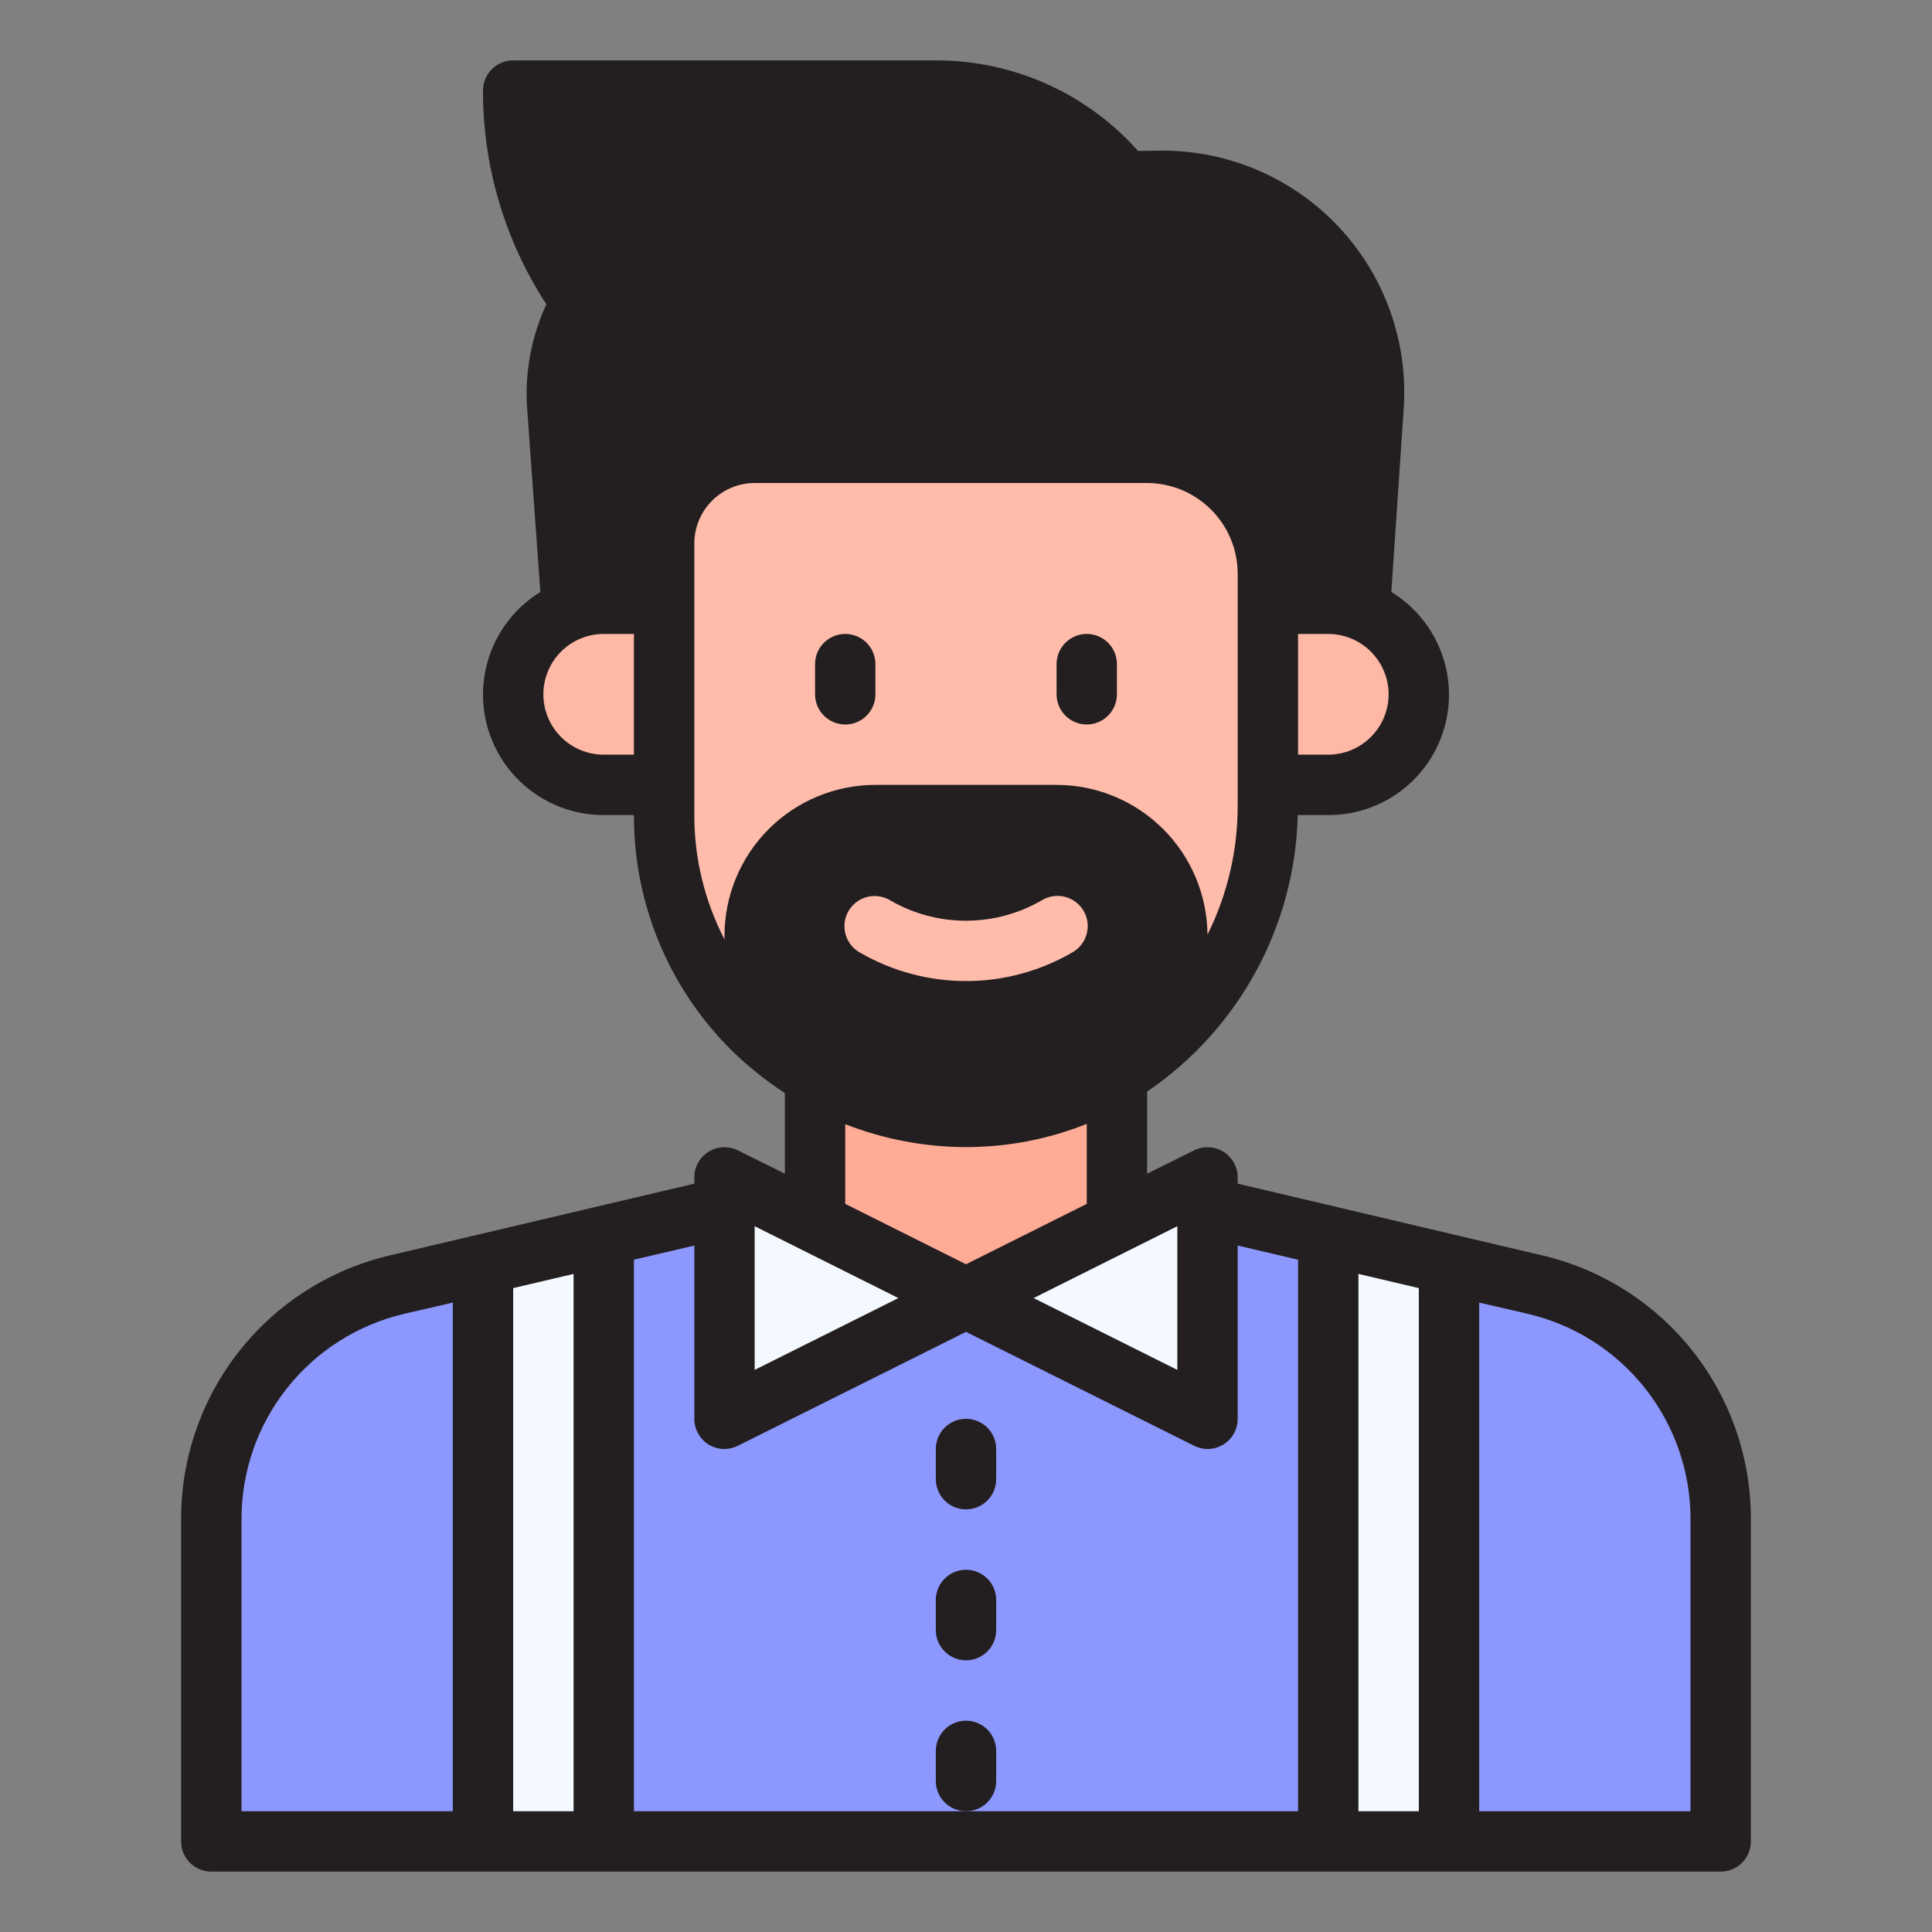 <svg width="100" height="100" viewBox="0 0 100 100" fill="none" xmlns="http://www.w3.org/2000/svg">
<rect x="0" y="0" width="100" height="100" fill="#808080" stroke="none"/>
<path d="M65.625 29.688V41.703C65.623 45.992 63.94 50.109 60.937 53.172C58.347 55.864 54.851 57.501 51.125 57.766C48.914 57.931 46.693 57.62 44.613 56.855C42.532 56.089 40.639 54.887 39.062 53.328C39.031 53.297 38.984 53.266 38.953 53.234C37.5 51.785 36.347 50.063 35.562 48.168C34.776 46.272 34.373 44.24 34.375 42.188V28.125C34.375 26.882 34.869 25.689 35.748 24.81C36.627 23.931 37.819 23.438 39.062 23.438H59.375C61.032 23.438 62.622 24.096 63.794 25.268C64.966 26.44 65.625 28.03 65.625 29.688Z" fill="#FFBCAB"/>
<path d="M42.188 53.125H57.812V70.312H42.188V53.125Z" fill="#FFAC96"/>
<path d="M54.688 42.188H45.312C43.655 42.188 42.065 42.846 40.893 44.018C39.721 45.19 39.062 46.78 39.062 48.438V53.333C40.64 54.89 42.533 56.091 44.614 56.856C46.694 57.62 48.914 57.931 51.125 57.766C54.85 57.5 58.344 55.867 60.938 53.18V48.438C60.938 46.78 60.279 45.19 59.107 44.018C57.935 42.846 56.345 42.188 54.688 42.188Z" fill="#231F20"/>
<path d="M65.625 29.688V31.25H68.75C69.311 31.254 69.867 31.36 70.391 31.562L71.094 21.033C71.196 19.535 70.989 18.033 70.486 16.619C69.982 15.206 69.192 13.911 68.166 12.816C67.14 11.72 65.899 10.848 64.521 10.254C63.143 9.66 61.657 9.356 60.156 9.361L58.188 9.375C57.021 7.91 55.538 6.727 53.849 5.915C52.161 5.103 50.311 4.684 48.438 4.688H26.562C26.561 7.15 27.045 9.589 27.987 11.864C28.929 14.14 30.31 16.208 32.051 17.949C33.792 19.69 35.86 21.071 38.136 22.013C40.411 22.955 42.85 23.439 45.312 23.438H59.375C61.033 23.438 62.622 24.096 63.794 25.268C64.966 26.44 65.625 28.03 65.625 29.688Z" fill="#231F20"/>
<path d="M45.312 23.438C42.335 23.441 39.399 22.734 36.75 21.375C34.1 20.016 31.813 18.045 30.078 15.625C29.136 17.246 28.706 19.114 28.844 20.984L29.594 31.562C30.121 31.356 30.683 31.25 31.25 31.25H34.375V28.125C34.375 26.882 34.869 25.689 35.748 24.81C36.627 23.931 37.819 23.438 39.062 23.438H45.312Z" fill="#231F20"/>
<path d="M62.5 62.5V73.438L50 67.188L37.5 73.438V62.5L31.25 63.97V95.312H68.75V63.97L62.5 62.5Z" fill="#8D98FE"/>
<path d="M65.625 63.236V95.312H68.75V63.97L65.625 63.236Z" fill="#8D98FE"/>
<path d="M34.375 63.236V95.312H31.25V63.97L34.375 63.236Z" fill="#8D98FE"/>
<path d="M20.575 66.483C17.832 67.128 15.388 68.681 13.639 70.889C11.89 73.098 10.938 75.833 10.938 78.65V95.312H25V65.441L20.575 66.483Z" fill="#8D98FE"/>
<path d="M68.75 63.97V95.312H75V65.441L68.75 63.97Z" fill="#F3F9FF"/>
<path d="M25 65.441V95.312H31.25V63.97L25 65.441Z" fill="#F3F9FF"/>
<path d="M79.425 66.483L75 65.441V95.312H89.062V78.65C89.062 75.833 88.11 73.098 86.361 70.889C84.612 68.681 82.168 67.128 79.425 66.483Z" fill="#8D98FE"/>
<path d="M62.5 62.5V60.938L50 67.188L62.5 73.438V62.5Z" fill="#F3F9FF"/>
<path d="M50 67.188L37.5 60.938V62.5V73.438L50 67.188Z" fill="#F3F9FF"/>
<path d="M65.625 31.25V40.625H68.75C69.847 40.625 70.908 40.24 71.75 39.537C72.592 38.834 73.16 37.858 73.355 36.779C73.551 35.7 73.361 34.587 72.819 33.633C72.277 32.68 71.418 31.947 70.391 31.562C69.867 31.36 69.311 31.254 68.75 31.25H65.625Z" fill="#FFB8A5"/>
<path d="M31.25 31.25C30.007 31.25 28.814 31.744 27.935 32.623C27.056 33.502 26.562 34.694 26.562 35.938C26.562 37.181 27.056 38.373 27.935 39.252C28.814 40.131 30.007 40.625 31.25 40.625H34.375V31.25H31.25Z" fill="#FFB8A5"/>
<path d="M79.781 64.969L64.062 61.266V60.938C64.062 60.671 63.993 60.409 63.862 60.177C63.732 59.945 63.544 59.75 63.317 59.611C63.09 59.471 62.831 59.392 62.565 59.381C62.299 59.37 62.035 59.427 61.797 59.547L59.375 60.75V56.5C61.718 54.905 63.648 52.775 65.004 50.286C66.36 47.797 67.103 45.021 67.172 42.188H68.75C70.11 42.192 71.434 41.751 72.52 40.932C73.606 40.114 74.394 38.962 74.764 37.653C75.134 36.344 75.066 34.951 74.57 33.684C74.073 32.418 73.176 31.349 72.016 30.641L72.656 21.141C72.77 19.431 72.532 17.717 71.956 16.103C71.38 14.49 70.479 13.012 69.308 11.761C68.138 10.51 66.723 9.513 65.151 8.831C63.58 8.149 61.885 7.797 60.172 7.797H60.141L58.906 7.812C57.593 6.335 55.98 5.152 54.175 4.344C52.371 3.536 50.415 3.121 48.438 3.125H26.562C26.148 3.125 25.751 3.29 25.458 3.583C25.165 3.876 25 4.273 25 4.688C24.993 8.616 26.133 12.461 28.281 15.75C27.506 17.419 27.162 19.257 27.281 21.094L27.969 30.641C26.811 31.353 25.918 32.423 25.425 33.69C24.933 34.956 24.867 36.349 25.238 37.656C25.61 38.963 26.398 40.113 27.483 40.931C28.568 41.749 29.891 42.19 31.25 42.188H32.812C32.805 44.446 33.246 46.683 34.11 48.77C34.973 50.857 36.242 52.751 37.844 54.344C38.694 55.179 39.626 55.927 40.625 56.578V60.75L38.203 59.547C37.965 59.427 37.701 59.37 37.435 59.381C37.169 59.392 36.91 59.471 36.683 59.611C36.456 59.75 36.268 59.945 36.138 60.177C36.007 60.409 35.938 60.671 35.938 60.938V61.266L20.219 64.969C17.127 65.683 14.37 67.427 12.4 69.914C10.43 72.401 9.363 75.483 9.375 78.656V95.312C9.375 95.727 9.54 96.124 9.833 96.417C10.126 96.71 10.523 96.875 10.938 96.875H89.062C89.477 96.875 89.874 96.71 90.167 96.417C90.46 96.124 90.625 95.727 90.625 95.312V78.656C90.637 75.483 89.57 72.401 87.6 69.914C85.629 67.427 82.873 65.683 79.781 64.969ZM60.938 63.469V70.906L53.5 67.188L60.938 63.469ZM50 65.438L43.75 62.312V58.188C45.737 58.965 47.851 59.368 49.984 59.375C50.406 59.375 50.812 59.359 51.234 59.328C52.956 59.203 54.648 58.813 56.25 58.172V62.312L50 65.438ZM59.375 52.547C57.092 54.691 54.14 55.983 51.016 56.203C49.133 56.337 47.243 56.09 45.458 55.478C43.673 54.866 42.029 53.901 40.625 52.641V48.438C40.629 47.195 41.124 46.005 42.002 45.127C42.88 44.249 44.07 43.754 45.312 43.75H54.688C55.929 43.754 57.12 44.249 57.998 45.127C58.876 46.005 59.371 47.195 59.375 48.438V52.547ZM71.875 35.938C71.873 36.766 71.543 37.559 70.957 38.145C70.371 38.73 69.578 39.06 68.75 39.062H67.188V32.812H68.75C69.578 32.815 70.371 33.145 70.957 33.73C71.543 34.316 71.873 35.109 71.875 35.938ZM28.188 6.25H48.438C50.076 6.246 51.694 6.612 53.171 7.321C54.648 8.03 55.947 9.063 56.969 10.344C57.112 10.535 57.298 10.688 57.513 10.792C57.728 10.895 57.965 10.945 58.203 10.938L60.156 10.922H60.188C61.471 10.921 62.741 11.185 63.918 11.695C65.096 12.206 66.156 12.954 67.032 13.892C67.908 14.83 68.582 15.938 69.012 17.147C69.442 18.357 69.619 19.641 69.531 20.922L68.953 29.703C68.875 29.703 68.812 29.688 68.75 29.688H67.188C67.188 27.616 66.364 25.628 64.899 24.163C63.434 22.698 61.447 21.875 59.375 21.875H45.312C42.584 21.871 39.896 21.22 37.468 19.976C35.04 18.732 32.941 16.93 31.344 14.719C29.556 12.228 28.466 9.304 28.188 6.25ZM32.812 39.062H31.25C30.421 39.062 29.626 38.733 29.04 38.147C28.454 37.561 28.125 36.766 28.125 35.938C28.125 35.109 28.454 34.314 29.04 33.728C29.626 33.142 30.421 32.812 31.25 32.812H32.812V39.062ZM32.812 28.125V29.688H31.25C31.172 29.688 31.109 29.703 31.031 29.703L30.406 20.875C30.348 20.127 30.4 19.374 30.562 18.641C32.128 20.295 33.961 21.674 35.984 22.719C35.024 23.258 34.224 24.042 33.666 24.992C33.109 25.942 32.814 27.023 32.812 28.125ZM37.5 48.438V48.625C36.471 46.635 35.935 44.428 35.938 42.188V28.125C35.94 27.297 36.27 26.503 36.855 25.918C37.441 25.332 38.234 25.003 39.062 25H59.375C60.617 25.004 61.807 25.499 62.685 26.377C63.564 27.255 64.059 28.445 64.062 29.688V41.703C64.066 44.018 63.531 46.302 62.5 48.375C62.481 46.315 61.65 44.345 60.187 42.894C58.724 41.443 56.748 40.627 54.688 40.625H45.312C43.24 40.625 41.253 41.448 39.788 42.913C38.323 44.378 37.5 46.365 37.5 48.438ZM39.062 63.469L46.5 67.188L39.062 70.906V63.469ZM23.438 93.75H12.5V78.656C12.492 76.187 13.322 73.788 14.855 71.853C16.388 69.917 18.532 68.558 20.938 68L23.438 67.422V93.75ZM29.688 93.75H26.562V66.672L29.688 65.938V93.75ZM67.188 93.75H32.812V65.203L35.938 64.469V73.438C35.937 73.703 36.004 73.964 36.133 74.197C36.261 74.429 36.447 74.625 36.672 74.766C36.921 74.919 37.208 75 37.5 75C37.744 74.997 37.985 74.938 38.203 74.828L50 68.938L61.797 74.828C62.015 74.938 62.256 74.997 62.5 75C62.792 75 63.079 74.919 63.328 74.766C63.553 74.625 63.739 74.429 63.867 74.197C63.996 73.964 64.063 73.703 64.062 73.438V64.469L67.188 65.203V93.75ZM73.438 93.75H70.312V65.938L73.438 66.672V93.75ZM87.5 93.75H76.562V67.422L79.062 68C81.468 68.558 83.612 69.917 85.145 71.853C86.678 73.788 87.508 76.187 87.5 78.656V93.75Z" fill="#231F20"/>
<path d="M56.25 37.5C56.664 37.5 57.062 37.335 57.355 37.042C57.648 36.749 57.812 36.352 57.812 35.938V34.375C57.812 33.961 57.648 33.563 57.355 33.27C57.062 32.977 56.664 32.812 56.25 32.812C55.836 32.812 55.438 32.977 55.145 33.27C54.852 33.563 54.688 33.961 54.688 34.375V35.938C54.688 36.352 54.852 36.749 55.145 37.042C55.438 37.335 55.836 37.5 56.25 37.5Z" fill="#231F20"/>
<path d="M55.528 49.283C55.705 49.179 55.86 49.041 55.984 48.878C56.108 48.714 56.198 48.527 56.25 48.329C56.302 48.13 56.314 47.923 56.286 47.72C56.258 47.517 56.19 47.321 56.086 47.144C55.982 46.967 55.844 46.812 55.681 46.688C55.517 46.564 55.331 46.474 55.132 46.422C54.933 46.37 54.726 46.358 54.523 46.386C54.32 46.414 54.124 46.482 53.947 46.586C52.756 47.282 51.402 47.652 50.023 47.656C48.643 47.66 47.287 47.3 46.092 46.611C45.914 46.501 45.716 46.428 45.509 46.396C45.303 46.364 45.092 46.373 44.889 46.424C44.686 46.475 44.495 46.567 44.329 46.693C44.162 46.819 44.022 46.977 43.917 47.158C43.812 47.339 43.745 47.539 43.719 47.747C43.694 47.955 43.71 48.165 43.767 48.366C43.824 48.568 43.921 48.755 44.052 48.918C44.183 49.081 44.346 49.217 44.53 49.316C46.203 50.28 48.102 50.785 50.033 50.779C51.965 50.774 53.861 50.257 55.528 49.283Z" fill="#FFBCAB"/>
<path d="M43.75 37.5C44.164 37.5 44.562 37.335 44.855 37.042C45.148 36.749 45.312 36.352 45.312 35.938V34.375C45.312 33.961 45.148 33.563 44.855 33.27C44.562 32.977 44.164 32.812 43.75 32.812C43.336 32.812 42.938 32.977 42.645 33.27C42.352 33.563 42.188 33.961 42.188 34.375V35.938C42.188 36.352 42.352 36.749 42.645 37.042C42.938 37.335 43.336 37.5 43.75 37.5Z" fill="#231F20"/>
<path d="M50 73.438C49.586 73.438 49.188 73.602 48.895 73.895C48.602 74.188 48.438 74.586 48.438 75V76.562C48.438 76.977 48.602 77.374 48.895 77.667C49.188 77.96 49.586 78.125 50 78.125C50.414 78.125 50.812 77.96 51.105 77.667C51.398 77.374 51.562 76.977 51.562 76.562V75C51.562 74.586 51.398 74.188 51.105 73.895C50.812 73.602 50.414 73.438 50 73.438Z" fill="#231F20"/>
<path d="M50 81.25C49.586 81.25 49.188 81.415 48.895 81.708C48.602 82.001 48.438 82.398 48.438 82.812V84.375C48.438 84.789 48.602 85.187 48.895 85.48C49.188 85.773 49.586 85.938 50 85.938C50.414 85.938 50.812 85.773 51.105 85.48C51.398 85.187 51.562 84.789 51.562 84.375V82.812C51.562 82.398 51.398 82.001 51.105 81.708C50.812 81.415 50.414 81.25 50 81.25Z" fill="#231F20"/>
<path d="M51.562 92.188V90.625C51.562 90.211 51.398 89.813 51.105 89.52C50.812 89.227 50.414 89.062 50 89.062C49.586 89.062 49.188 89.227 48.895 89.52C48.602 89.813 48.438 90.211 48.438 90.625V92.188C48.438 92.602 48.602 92.999 48.895 93.292C49.188 93.585 49.586 93.75 50 93.75C50.414 93.75 50.812 93.585 51.105 93.292C51.398 92.999 51.562 92.602 51.562 92.188Z" fill="#231F20"/>
</svg>
